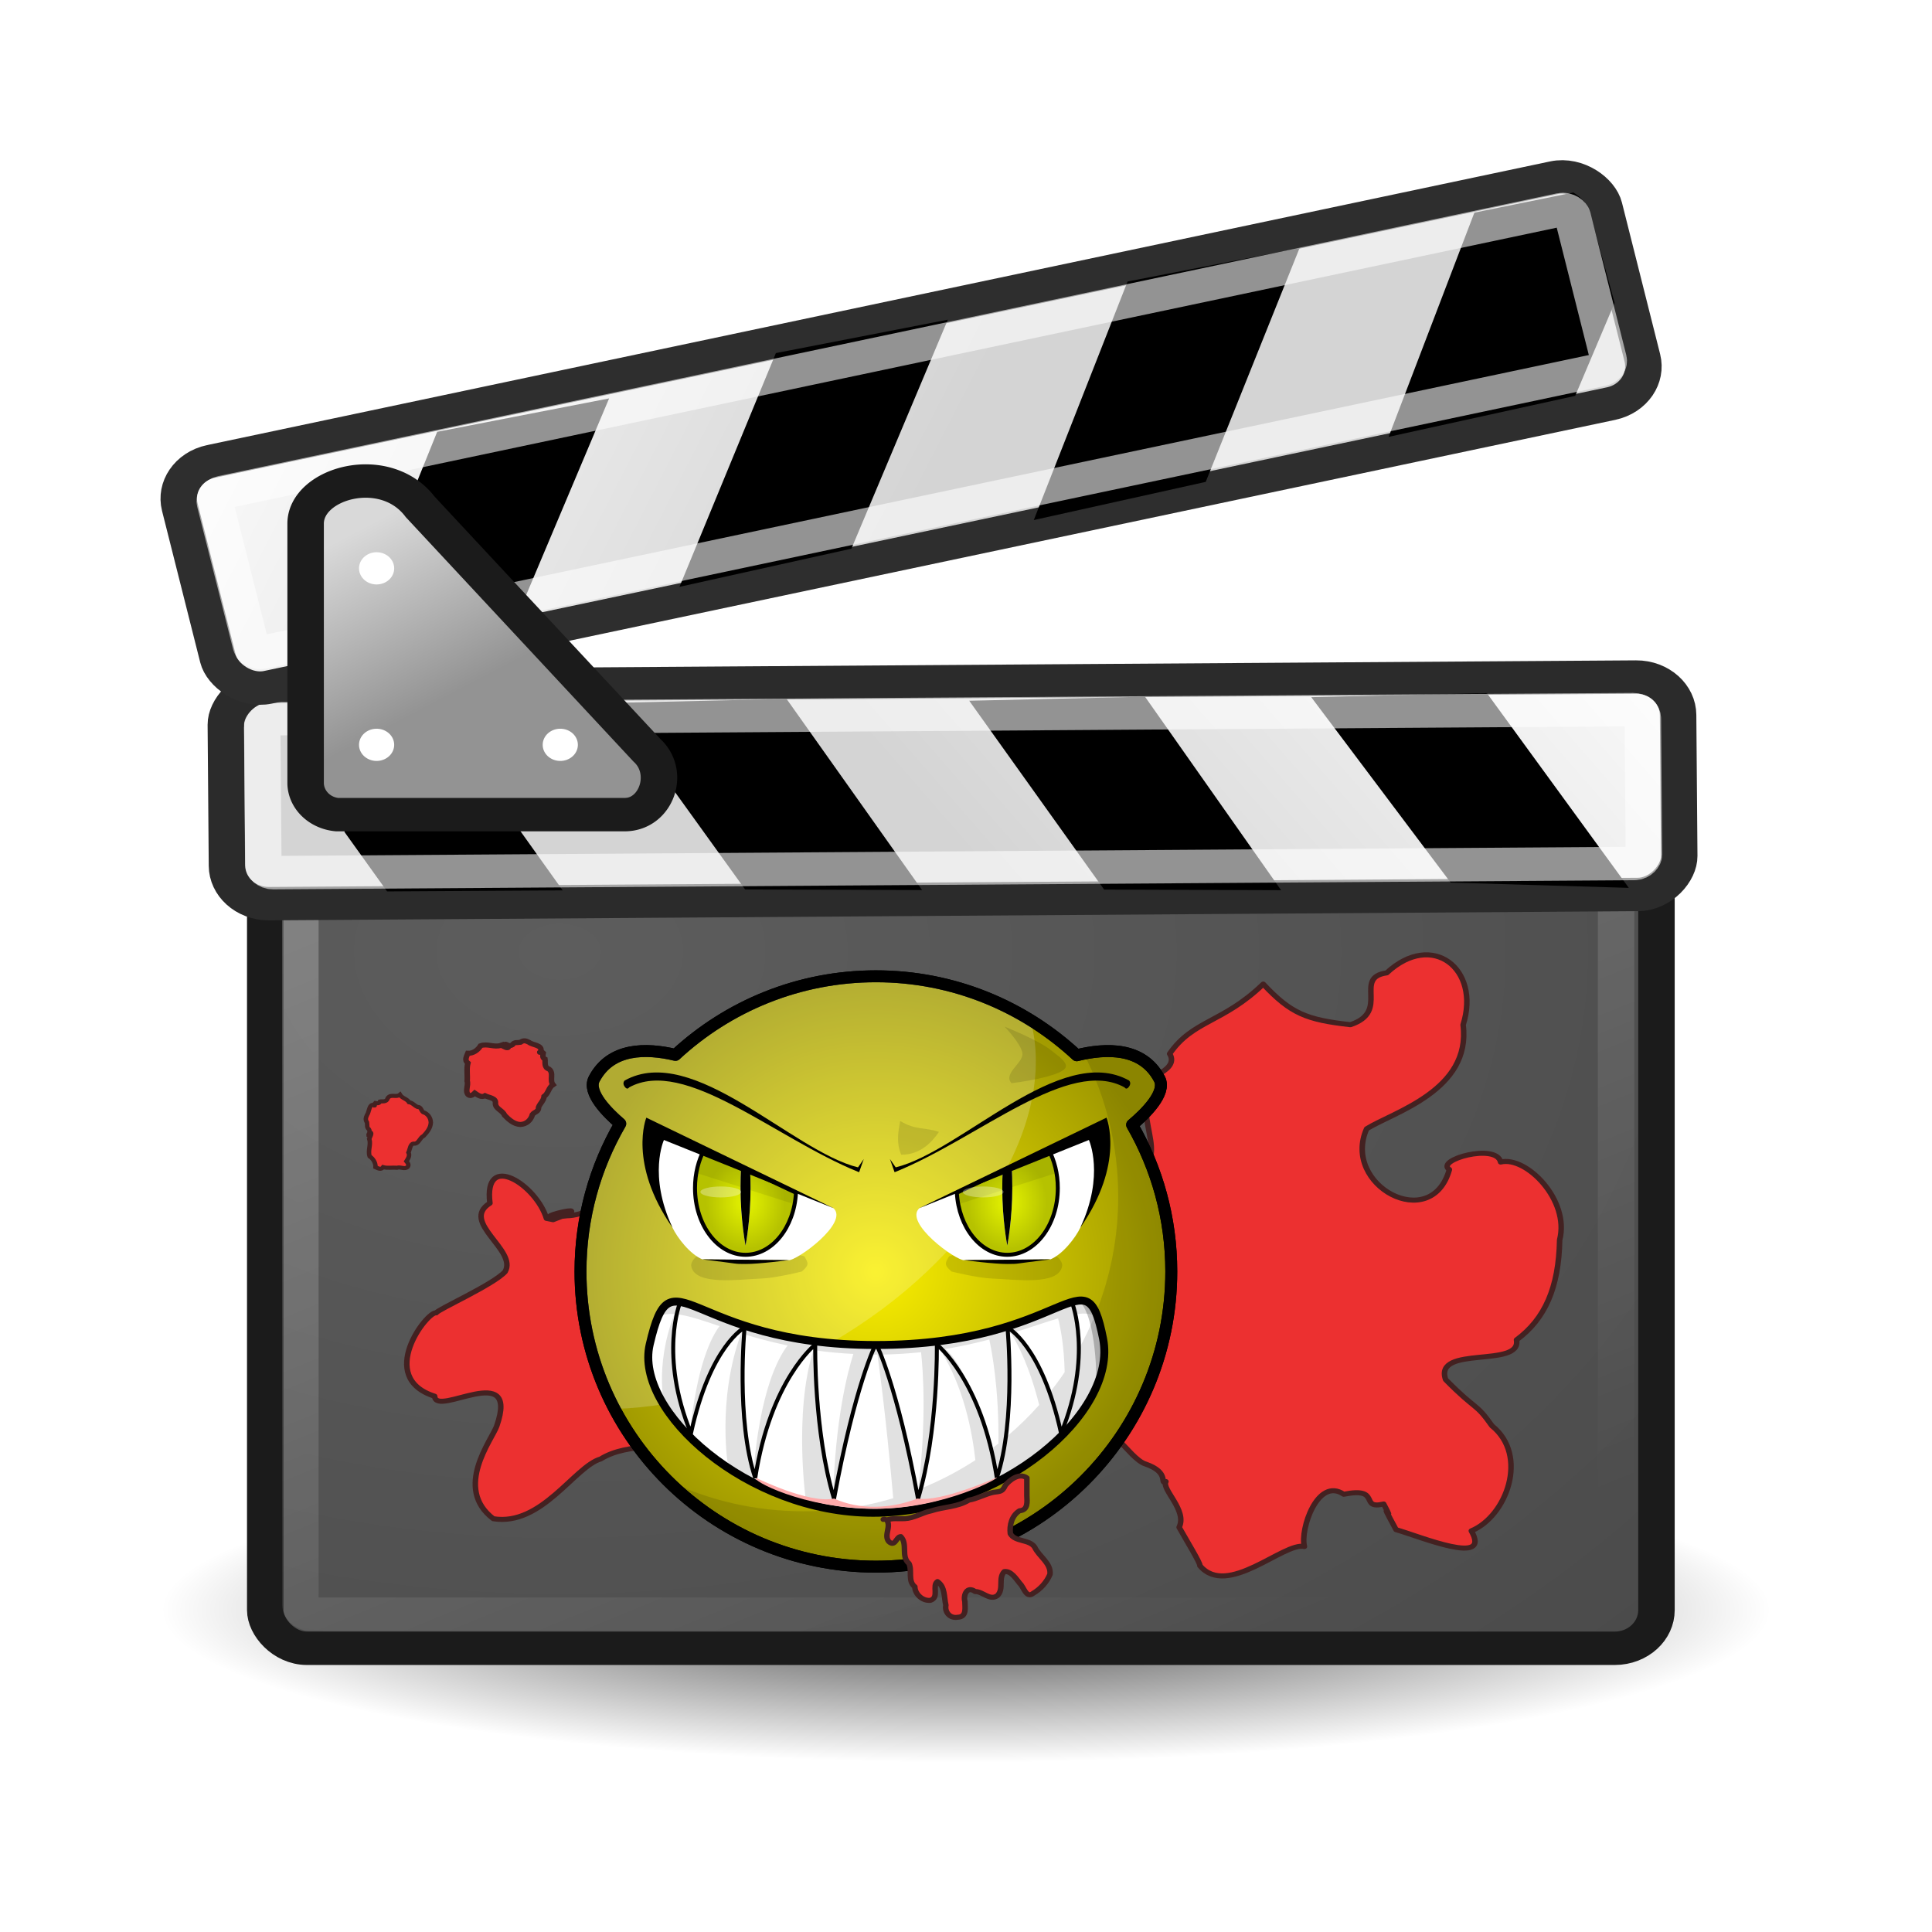 <svg:svg xmlns:dc="http://purl.org/dc/elements/1.1/" xmlns:ns1="http://sodipodi.sourceforge.net/DTD/sodipodi-0.dtd" xmlns:ns2="http://www.inkscape.org/namespaces/inkscape" xmlns:ns4="http://creativecommons.org/ns#" xmlns:ns6="http://www.w3.org/1999/xlink" xmlns:rdf="http://www.w3.org/1999/02/22-rdf-syntax-ns#" xmlns:svg="http://www.w3.org/2000/svg" height="367.662" id="svg4552" version="1.1" viewBox="-30.549 -30.456 367.662 367.662" width="367.662" ns1:docname="film-horror.svg" ns2:version="0.91 r13725">
  <ns1:namedview bordercolor="#666666" borderopacity="1" fit-margin-bottom="0" fit-margin-left="0" fit-margin-right="0" fit-margin-top="0" gridtolerance="10" guidetolerance="10" id="namedview4554" objecttolerance="10" pagecolor="#ffffff" showgrid="false" ns2:current-layer="g4577" ns2:cx="188.89913" ns2:cy="58.780494" ns2:pageopacity="0" ns2:pageshadow="2" ns2:window-height="1035" ns2:window-maximized="0" ns2:window-width="1916" ns2:window-x="24" ns2:window-y="0" ns2:zoom="1.8675" />
  <svg:defs id="defs4512">
    <svg:linearGradient id="a">
      <svg:stop id="stop4485" offset="0" stop-color="#fdfdfd" />
      <svg:stop id="stop4487" offset="1" stop-color="#d4d4d4" />
    </svg:linearGradient>
    <svg:radialGradient cx="27.216" cy="35.673" gradientTransform="matrix(2.883,0,0,2.136,-64.968,-52.486)" gradientUnits="userSpaceOnUse" id="c" r="19.571">
      <svg:stop id="stop4490" offset="0" stop-color="#5d5d5d" />
      <svg:stop id="stop4492" offset="1" stop-color="#444" />
    </svg:radialGradient>
    <svg:linearGradient gradientUnits="userSpaceOnUse" id="d" x1="5.463" x2="21.536" y1="13.143" y2="49.143">
      <svg:stop id="stop4495" offset="0" stop-color="#fff" />
      <svg:stop id="stop4497" offset="1" stop-color="#fff" stop-opacity="0" />
    </svg:linearGradient>
    <svg:radialGradient cx="24.643" cy="44.286" gradientTransform="matrix(1,0,0,0.207,0,35.113)" gradientUnits="userSpaceOnUse" id="b" r="22.071">
      <svg:stop id="stop4500" offset="0" />
      <svg:stop id="stop4502" offset="1" stop-opacity="0" />
    </svg:radialGradient>
    <svg:linearGradient gradientUnits="userSpaceOnUse" id="g" x1="10.679" x2="7.929" y1="15.929" y2="11.107">
      <svg:stop id="stop4505" offset="0" stop-color="#939393" />
      <svg:stop id="stop4507" offset="1" stop-color="#d9d9d9" />
    </svg:linearGradient>
    <svg:linearGradient gradientUnits="userSpaceOnUse" id="e" x1="2.761" x2="18.773" y1="6.11" y2="18.693" ns6:href="#a" />
    <svg:linearGradient gradientTransform="translate(-0.6,-0.578)" gradientUnits="userSpaceOnUse" id="f" x1="2.761" x2="18.773" y1="6.11" y2="18.693" ns6:href="#a" />
    <svg:linearGradient id="linearGradient3241">
      <svg:stop id="stop3243" offset="0" style="stop-color:#e5f400" />
      <svg:stop id="stop3245" offset="1" style="stop-color:#b6c200" />
    </svg:linearGradient>
    <svg:filter height="1.068" id="filter3266" width="1.53" x="-.265" y="-.034" ns2:collect="always">
      <svg:feGaussianBlur id="feGaussianBlur3268" stdDeviation="0.235" ns2:collect="always" />
    </svg:filter>
    <svg:radialGradient cx="170.05" cy="257.52" gradientTransform="matrix(0.747,-6.6066e-8,7.8176e-8,0.884,43.051,35.943)" gradientUnits="userSpaceOnUse" id="radialGradient3502" r="11.172" ns2:collect="always" ns6:href="#linearGradient3241" />
    <svg:radialGradient cx="197.14" cy="289.5" gradientTransform="matrix(1,0,0,1,0,0.06)" gradientUnits="userSpaceOnUse" id="radialGradient3528" r="75.797" ns2:collect="always">
      <svg:stop id="stop3524" offset="0" style="stop-color:#f9ee00" />
      <svg:stop id="stop3526" offset="1" style="stop-color:#9e9700" />
    </svg:radialGradient>
    <svg:radialGradient cx="170.05" cy="257.52" gradientTransform="matrix(0.747,-6.6066e-8,7.8176e-8,0.884,43.051,35.943)" gradientUnits="userSpaceOnUse" id="radialGradient24771" r="11.172" ns2:collect="always" ns6:href="#linearGradient3241" />
  </svg:defs>
  <svg:g id="g4577" transform="matrix(6.941,0,0,6.355,-17.755,-0.034)">
    <svg:path d="m 46.714,44.286 a 22.072,4.571 0 1 1 -44.143,0 22.072,4.571 0 1 1 44.143,0 z" display="block" id="path4514" style="color:#000000;display:block;opacity:0.744;fill:url(#b)" transform="translate(0,-0.857)" ns2:connector-curvature="0" />
    <svg:rect display="block" height="28" id="rect4516" rx="1.143" ry="1.143" style="color:#000000;display:block;fill:url(#c);stroke:#1b1b1b" width="38.143" x="5.429" y="16.571" />
    <svg:rect display="block" height="26.06" id="rect4518" rx="0.274" ry="0.274" style="color:#000000;display:block;opacity:0.312;fill:none;stroke:url(#d)" width="36.073" x="6.392" y="17.489" />
    <svg:g id="g4528" transform="matrix(-0.973,0.232,0.232,0.973,45.786,5.111)">
      <svg:rect display="block" height="6.509" id="rect4520" rx="1.143" ry="1.143" style="color:#000000;display:block;fill:url(#e);stroke:#2b2b2b" transform="rotate(-12.991)" width="39.806" x="1.705" y="10.353" />
      <svg:path d="m 9.19,8.97 -2.43,6.57 4.714,-1.286 2.429,-6.286 -4.714,1 z m 9.142,-2.072 -2.285,6.5 4.714,-1.143 2.286,-6.357 z m 9.572,-2.214 -2.286,6.428 4.714,-1.143 2.286,-6.285 z" id="path4522" style="fill-rule:evenodd" ns2:connector-curvature="0" />
      <svg:path d="m 39.413,2.018 c 0.229,0.156 0.401,0.364 0.469,0.657 l 0.732,3.075 -0.723,2 -4.688,1.085 2.281,-6.357 z" display="block" id="path4524" style="color:#000000;display:block" ns2:connector-curvature="0" />
      <svg:rect display="block" height="4.607" id="rect4526" rx="0.265" ry="0.265" style="color:#000000;display:block;fill:none;stroke:#ffffff;stroke-opacity:0.575" transform="rotate(-12.991)" width="37.843" x="2.672" y="11.327" />
    </svg:g>
    <svg:rect display="block" height="6.942" id="rect4530" rx="1.143" ry="1.143" style="color:#000000;display:block;fill:url(#f);stroke:#2e2e2e" transform="rotate(-12.991)" width="40.077" x="0.67" y="9.685" />
    <svg:path d="m 10.143,8.143 -2.429,6.571 4.715,-1.285 2.428,-6.286 z m 9.286,-2.357 -2.643,7 4.714,-1.143 2.643,-6.857 z m 9.642,-2.143 -2.571,7.143 4.714,-1.143 2.572,-7 z" id="path4532" style="fill-rule:evenodd" ns2:connector-curvature="0" />
    <svg:path d="m 41.295,0.978 c 0.229,0.156 0.401,0.363 0.468,0.656 l 0.661,2.647 -1.08,2.786 -5.116,1.228 2.352,-6.715 z" display="block" id="path4534" style="color:#000000;display:block" ns2:connector-curvature="0" />
    <svg:rect display="block" height="4.915" id="rect4536" rx="0.265" ry="0.265" style="color:#000000;display:block;fill:none;stroke:#ffffff;stroke-opacity:0.575" transform="rotate(-12.991)" width="38.199" x="1.637" y="10.659" />
    <svg:path d="m 6.536,10.893 v 7.786 a 0.96,0.96 0 0 0 0.857,0.928 h 7.893 c 0.863,0 1.274,-1.262 0.607,-1.928 L 9.679,10.393 C 8.714,9 6.536,9.679 6.536,10.893 Z" id="path4538" style="fill:url(#g);fill-rule:evenodd;stroke:#1b1b1b" ns2:connector-curvature="0" />
    <svg:path d="m 8.964,12.232 a 0.482,0.482 0 1 1 -0.964,0 0.482,0.482 0 1 1 0.964,0 z m 0,5.285 a 0.482,0.482 0 1 1 -0.964,0 0.482,0.482 0 1 1 0.964,0 z m 5.036,0 a 0.482,0.482 0 1 1 -0.964,0 0.482,0.482 0 1 1 0.964,0 z" display="block" id="path4540" style="color:#000000;display:block;fill:#ffffff" ns2:connector-curvature="0" />
    <svg:path d="m 13.139,31.698 c -0.281,-1.01 -1.73,-2.021 -1.55,-0.456 -0.828,0.565 0.762,1.401 0.416,2.052 -0.328,0.394 -1.844,1.127 -1.889,1.233 -0.238,-0.062 -1.663,1.934 -0.042,2.496 0.027,0.644 2.337,-1.103 1.703,0.889 -0.122,0.398 -1.199,1.859 -0.096,2.779 1.324,0.236 2.232,-1.566 2.944,-1.789 0.773,-0.525 1.85,-0.238 2.817,-0.723 1.709,-0.376 4.076,-0.616 5.442,-1.164 0.325,-1.547 2.723,-1.224 3.245,-0.412 0.451,0.809 1.631,0.471 1.864,1.484 0.466,-0.595 1.104,0.806 1.566,0.964 0.695,0.261 0.372,0.629 0.564,0.528 -0.129,0.227 0.593,0.857 0.362,1.369 0.197,0.385 0.596,1.097 0.568,1.148 0.753,0.985 2.306,-0.717 2.867,-0.572 -0.123,-0.51 0.361,-2.093 1.078,-1.565 1.045,-0.228 0.415,0.468 1.095,0.291 0.384,0.796 -0.253,-0.427 0.34,0.769 0.7,0.22 2.623,1.102 2.063,0.036 0.97,-0.438 1.58,-2.258 0.566,-3.145 -0.458,-0.713 -0.416,-0.435 -1.271,-1.386 -0.327,-1.04 2.084,-0.333 1.944,-1.188 0.782,-0.629 1.158,-1.563 1.183,-2.993 0.283,-1.194 -0.917,-2.522 -1.619,-2.332 -0.115,-0.58 -1.806,-0.063 -1.405,0.225 -0.495,1.922 -2.958,0.476 -2.268,-1.221 0.736,-0.501 2.873,-1.151 2.645,-3.113 0.486,-1.678 -0.846,-2.824 -2.094,-1.556 -0.934,0.14 0.113,1.151 -0.996,1.552 -1.198,-0.148 -1.626,-0.326 -2.39,-1.217 -1.105,1.166 -1.926,1.074 -2.566,2.087 0.33,0.57 -1.054,0.846 -0.518,0.77 -0.561,1.317 0.825,2.571 -0.826,2.934 -1.327,0.662 -2.095,1.738 -3.562,0.823 -0.586,-1.476 -2.469,-2.477 -3.438,-2.637 -1.115,1.183 -2.453,0.962 -2.308,2.456 -0.147,0.386 -0.613,0.716 -1.16,1.023 -1.005,0.761 -2.059,-0.029 -2.277,-0.551 -0.612,-1.119 -1.605,0.019 -2.429,0.033 -1.51,0.202 1.173,-0.51 -0.386,0.118 l -0.181,-0.04 -1.5e-5,-1.7e-5 z" id="path24773" style="fill:#ec3030;fill-rule:evenodd;stroke:#432121;stroke-width:0.151px;stroke-linecap:round;stroke-linejoin:round;stroke-opacity:1;fill-opacity:1" ns2:connector-curvature="0" />
    <svg:g id="layer1" transform="matrix(0.109,0,0,0.119,0.683,-1.163)" ns2:label="Taso 1">
      <svg:path d="m 197.16,215.22 c -19.47,0 -37.19,7.51 -50.44,19.78 -7.33,-1.75 -16.29,-1.86 -20.44,6.06 -1.77,3.39 3.3,8.46 6.56,11.25 -6.34,10.94 -10,23.64 -10,37.19 0,41.01 33.31,74.28 74.32,74.28 41,0 74.28,-33.27 74.28,-74.28 0,-13.43 -3.6,-26.03 -9.85,-36.91 3.24,-2.72 8.71,-8.03 6.88,-11.53 -4.22,-8.06 -13.41,-7.8 -20.81,-5.97 -13.26,-12.31 -31,-19.87 -50.5,-19.87 z" id="path2380" style="fill:url(#radialGradient3528);stroke:#000000;stroke-width:3;stroke-linejoin:round" ns2:connector-curvature="0" />
      <svg:path d="m 197.16,215.22 c -19.47,0 -37.19,7.51 -50.44,19.78 -7.33,-1.75 -16.29,-1.86 -20.44,6.06 -1.77,3.39 3.3,8.46 6.56,11.25 -6.34,10.94 -10,23.64 -10,37.19 0,12.49 3.11,24.26 8.57,34.59 16.9,-0.51 35.99,-5.98 54.21,-16.5 36.69,-21.18 57.38,-55.73 50.41,-81.34 -11.31,-6.99 -24.61,-11.03 -38.87,-11.03 z" id="path3590" style="fill:#ffffff;fill-opacity:0.196" ns2:connector-curvature="0" />
      <svg:path d="m 254.29,306.45 c -4.42,-22.57 -8.62,1.55 -57.15,1.55 -47.81,0 -51.24,-24.49 -56.9,-0.12 -3.9,16.79 24.64,42.34 56.19,42.34 32.26,0 61.49,-25.18 57.86,-43.77 z" id="path2382" style="fill:#ffffff;fill-rule:evenodd;stroke:#000000;stroke-width:2" ns1:nodetypes="czszs" ns2:connector-curvature="0" />
      <svg:path d="m 229.5,227.88 c 0,0 4.21,4.33 4.5,6.74 0.28,2.38 -4.99,5.08 -2.75,7.5 6.49,-0.82 12.43,-2.25 13.5,-3.74 1,-1.39 -2.18,-3.42 -3.5,-4.5 -3.05,-2.53 -11.75,-6 -11.75,-6 z m 25.41,6.15 c -1.84,0.05 -3.69,0.33 -5.47,0.69 5.51,10.79 8.65,22.99 8.65,35.94 0,10.33 -1.98,20.19 -5.59,29.25 -0.94,-2.15 -2.07,-3.04 -3.66,-3.1 -5.93,-0.21 -18.32,11.19 -51.68,11.19 -34.68,0 -46.02,-12.87 -51.78,-10.66 0,0 -2.72,3.38 -2.72,3.38 1.12,-0.46 2.37,-0.6 3.78,-0.5 -5.21,13.61 -2.32,23.9 -2.32,23.9 l 6.13,6.26 c 0,0 -5.46,-11.44 -3.03,-30.1 2.82,0.34 6.37,1.54 10.59,2.97 -2.08,2.76 -5.69,9.84 -7.43,26.87 4.38,-16.03 9.85,-22.84 12.31,-25.24 0.19,0.05 0.37,0.12 0.56,0.18 -6.2,16.94 -3.25,33.82 -3.25,33.82 l 6.88,4.12 c 0,0 -0.23,-0.85 -0.54,-2.09 4.54,-18.33 10.98,-28.15 13.82,-31.82 0.41,0.07 0.83,0.13 1.25,0.19 -5.07,16.17 -1.79,38.72 -1.79,38.72 l 5.76,1.59 c -2.14,0.18 -4.3,0.25 -6.47,0.25 -12.25,0 -23.87,-2.78 -34.22,-7.75 13.44,13.41 32,21.69 52.47,21.69 41,0 74.28,-33.27 74.28,-74.28 0,-13.43 -3.6,-26.03 -9.85,-36.91 3.24,-2.72 8.71,-8.03 6.88,-11.53 -2.9,-5.54 -8.16,-7.16 -13.56,-7.03 z m -51.66,17.59 c -0.53,2.91 -1.01,5.48 0.25,8.5 4.76,0.03 7.68,-3.09 9.5,-5.74 -3.18,-1.16 -5.97,-0.41 -9.75,-2.76 z m -34.19,33.47 c -5.4,-0.01 -11.7,0.11 -15.59,0.03 -1.22,-0.02 -2.97,1.8 -2.78,3 0.8,5.09 12.42,3.32 17.56,3.16 3.66,-0.11 10.25,-1.77 10.25,-1.77 2,-1.7 1.56,-2.15 0.72,-3.7 -0.26,-0.57 -4.76,-0.71 -10.16,-0.72 z m 80.22,15 c 1.1,-0.01 2.06,0.16 2.91,0.53 -1.23,3 -2.62,5.92 -4.19,8.72 0,-3.84 -0.46,-6.92 -0.88,-9 0.77,-0.12 1.49,-0.24 2.16,-0.25 z m -6.31,1.22 c 0.62,2.44 1.52,7.01 1.65,13.53 -1.26,1.88 -2.61,3.68 -4.03,5.44 -2.24,-5.96 -5.35,-12.8 -8.65,-15.44 4.29,-1.33 7.96,-2.63 11.03,-3.53 z m -11.81,3.78 c 3.36,5.47 5.63,12.31 7.06,18 -2.51,2.83 -5.21,5.46 -8.1,7.91 1.82,-11.6 0.69,-22.16 0.22,-25.66 0.28,-0.08 0.54,-0.16 0.82,-0.25 z m -67.41,0.13 c 3.31,1.03 7.03,2.03 11.19,2.9 -2.38,3.06 -7.03,11.59 -8.66,32.63 -1.21,-4.97 -3.83,-18.24 -2.53,-35.53 z m 61.91,1.4 c 0.62,2.81 2.46,12.31 2.31,26.16 -0.73,0.58 -1.47,1.14 -2.22,1.69 -2.14,-8.59 -6.03,-21.24 -11.16,-25.47 4.03,-0.65 7.7,-1.49 11.07,-2.38 z m -12.32,2.6 c 5.85,9.28 8.01,20.44 8.82,27.75 -4.35,2.84 -9,5.26 -13.88,7.22 4.49,-15.29 4.32,-29.84 4.1,-34.85 0.32,-0.04 0.65,-0.07 0.96,-0.12 z m -31.28,0.16 c 2.94,0.4 6.07,0.7 9.41,0.87 -1.48,4.67 -4.59,16.67 -5.09,36.13 4.41,-18.79 8.17,-31.59 9.5,-35.97 l 1.28,0 0.37,0 c 1.93,13.82 3.44,30 3.97,36.15 -4.74,1.41 -9.65,2.41 -14.72,2.91 -0.29,-1.4 -4.01,-19.86 -4.72,-40.09 z m 26.44,0.43 c 0.48,4.38 1.44,16.83 -0.72,34.57 -0.16,0.06 -0.31,0.12 -0.47,0.18 -0.95,-7.3 -3.38,-21.72 -9.03,-34.15 3.6,-0.04 7.01,-0.26 10.22,-0.6 z" id="path3532" style="fill:#000000;fill-opacity:0.118" ns1:nodetypes="cscsscccscsscccccccccccccccccscsscsccccccsssccccccccccccccccccccccccccccccccccccsccccccccc" ns2:connector-curvature="0" />
      <svg:path d="m 147.86,297.36 c 0,0 -5.29,13.24 2.76,32.86 4.85,-22.17 13.49,-26.61 13.49,-26.61 0,0 -2.22,23.27 2.68,37.85 3.82,-24.71 15.09,-33.56 15.09,-33.56 0,0 -0.4,21.74 4.73,38.8 5.31,-28.83 10.44,-38.8 10.44,-38.8" id="path2400" style="fill:none;stroke:#000000;stroke-width:1px" ns1:nodetypes="ccccccc" ns2:connector-curvature="0" />
      <svg:path d="m 246.49,297.36 c 0,0 5.29,13.24 -2.77,32.86 -4.84,-22.17 -13.48,-26.61 -13.48,-26.61 0,0 2.21,23.27 -2.68,37.85 -3.82,-24.71 -15.09,-33.56 -15.09,-33.56 0,0 0.4,21.74 -4.73,38.8 -5.31,-28.83 -10.45,-38.8 -10.45,-38.8" id="path2409" style="fill:none;stroke:#000000;stroke-width:1px" ns1:nodetypes="ccccccc" ns2:connector-curvature="0" />
      <svg:path d="m 227.52,341.34 c 0,0 -13.96,6.27 -19.93,5.3 -6.61,2.58 -14.57,2.93 -20.96,0 -6.28,1.38 -19.57,-5.18 -19.57,-5.18 -1.65,0.39 11.62,7.75 30.08,7.75 17.23,0 31.44,-7.91 30.38,-7.87 z" id="path2411" style="fill:#ffaaaa;fill-rule:evenodd" ns1:nodetypes="ccccsc" ns2:connector-curvature="0" />
      <svg:path d="m 133.97,241.43 c 0,0 -0.69,0.57 -0.06,1.51 0.71,1.04 1.14,0.25 1.14,0.25 13.99,-7.77 36.58,12.67 57.56,21.21 l 0.31,0.12 1.17,-3.31 -1.45,2.09 c -16.58,-4.07 -41.45,-31.42 -58.67,-21.87 z" id="path2433" style="fill:#000000;fill-rule:evenodd" ns1:nodetypes="czcccccc" ns2:connector-curvature="0" />
      <svg:g id="g3432" transform="matrix(1.19,0,0,1.19,-38.022,-41.544)">
        <svg:path d="m 150.44,249.44 0.88,12.55 c 0,0 2.18,4.57 3.26,6.85 1.07,2.26 3.75,5.7 6.34,6.78 l 18.2,0.18 c 1.72,0.2 12.95,-7.97 9.5,-11.02 l -36.86,-16.22 -1.32,0.88 z" id="path3312" style="fill:#ffffff;fill-rule:evenodd" ns1:nodetypes="cczscccc" ns2:connector-curvature="0" />
        <svg:path d="m 160.88,275.62 c 8.55,1.03 6.41,0.96 9.18,0.98 2.77,0.03 9.19,-0.82 9.19,-0.82 l -18.37,-0.16 z" id="path2447" style="fill:#000000;fill-rule:evenodd" ns1:nodetypes="cscc" ns2:connector-curvature="0" />
        <svg:path d="m 161.34,252.38 c -1.23,2.3 -1.96,5.11 -1.96,8.15 0,7.81 4.78,14.13 10.68,14.13 5.65,0 10.27,-5.79 10.66,-13.13 l -19.38,-9.15 z" id="path2453" style="fill:url(#radialGradient24771);stroke:#000000;stroke-width:0.841;stroke-linejoin:round" ns2:connector-curvature="0" />
        <svg:path d="m 169.12,256.06 c -0.08,1.38 -0.12,2.89 -0.12,4.47 0,6.68 1.06,12.19 1.06,12.19 0,0 1.07,-5.38 1.06,-12.19 0,-1.27 -0.03,-2.45 -0.09,-3.59 l -1.91,-0.88 z" id="path3264" style="fill:#ffffff;filter:url(#filter3266)" ns2:connector-curvature="0" />
        <svg:path d="m 149.09,245.66 c 0,0 -3.94,9.63 5.53,23.25 -5.2,-11.13 -1.81,-18.53 -1.81,-18.53 l 35.92,14.45 -39.64,-19.17 z" id="path2439" style="fill:#000000;fill-rule:evenodd" ns1:nodetypes="ccccc" ns2:connector-curvature="0" />
        <svg:path d="m 169.12,256.06 c -0.08,1.38 -0.12,2.89 -0.12,4.47 0,6.68 1.06,12.19 1.06,12.19 0,0 1.07,-5.38 1.06,-12.19 0,-1.27 -0.03,-2.45 -0.09,-3.59 l -1.91,-0.88 z" id="rect2461" style="fill:#000000" ns2:connector-curvature="0" />
        <svg:path d="m 161.34,252.38 c -0.79,1.47 -1.4,3.15 -1.72,4.96 l 20.79,6.63 c 0.15,-0.8 0.26,-1.6 0.31,-2.44 l -19.38,-9.15 z" id="path3259" style="fill:#000000;fill-opacity:0.081;fill-rule:evenodd" ns2:connector-curvature="0" />
      </svg:g>
      <svg:path d="m 260.79,241.43 c 0,0 0.69,0.57 0.05,1.51 -0.7,1.04 -1.13,0.25 -1.13,0.25 -13.99,-7.77 -36.58,12.67 -57.56,21.21 l -0.31,0.12 -1.17,-3.31 1.45,2.09 c 16.58,-4.07 41.45,-31.42 58.67,-21.87 z" id="path3457" style="fill:#000000;fill-rule:evenodd" ns1:nodetypes="czcccccc" ns2:connector-curvature="0" />
      <svg:path d="m 225.61,285.09 c 5.4,-0.01 11.7,0.11 15.6,0.03 1.22,-0.02 2.97,1.8 2.78,3 -0.81,5.09 -12.42,3.32 -17.57,3.16 -3.65,-0.11 -10.25,-1.77 -10.25,-1.77 -2,-1.7 -1.56,-2.15 -0.71,-3.7 0.26,-0.57 4.75,-0.71 10.15,-0.72 z" id="path3588" style="fill:#000000;fill-opacity:0.118" ns1:nodetypes="csssccc" ns2:connector-curvature="0" />
      <svg:g id="g3504" transform="matrix(-1.19,0,0,1.19,432.56,-41.544)">
        <svg:path d="m 150.44,249.44 0.88,12.55 c 0,0 2.18,4.57 3.26,6.85 1.07,2.26 3.75,5.7 6.34,6.78 l 18.2,0.18 c 1.72,0.2 12.95,-7.97 9.5,-11.02 l -36.86,-16.22 -1.32,0.88 z" id="path3506" style="fill:#ffffff;fill-rule:evenodd" ns1:nodetypes="cczscccc" ns2:connector-curvature="0" />
        <svg:path d="m 160.88,275.62 c 8.55,1.03 6.41,0.96 9.18,0.98 2.77,0.03 9.19,-0.82 9.19,-0.82 l -18.37,-0.16 z" id="path3508" style="fill:#000000;fill-rule:evenodd" ns1:nodetypes="cscc" ns2:connector-curvature="0" />
        <svg:path d="m 161.34,252.38 c -1.23,2.3 -1.96,5.11 -1.96,8.15 0,7.81 4.78,14.13 10.68,14.13 5.65,0 10.27,-5.79 10.66,-13.13 l -19.38,-9.15 z" id="path3510" style="fill:url(#radialGradient3502);stroke:#000000;stroke-width:0.841;stroke-linejoin:round" ns2:connector-curvature="0" />
        <svg:path d="m 169.12,256.06 c -0.08,1.38 -0.12,2.89 -0.12,4.47 0,6.68 1.06,12.19 1.06,12.19 0,0 1.07,-5.38 1.06,-12.19 0,-1.27 -0.03,-2.45 -0.09,-3.59 l -1.91,-0.88 z" id="path3512" style="fill:#ffffff;filter:url(#filter3266)" ns2:connector-curvature="0" />
        <svg:path d="m 149.09,245.66 c 0,0 -3.94,9.63 5.53,23.25 -5.2,-11.13 -1.81,-18.53 -1.81,-18.53 l 35.92,14.45 -39.64,-19.17 z" id="path3514" style="fill:#000000;fill-rule:evenodd" ns1:nodetypes="ccccc" ns2:connector-curvature="0" />
        <svg:path d="m 169.12,256.06 c -0.08,1.38 -0.12,2.89 -0.12,4.47 0,6.68 1.06,12.19 1.06,12.19 0,0 1.07,-5.38 1.06,-12.19 0,-1.27 -0.03,-2.45 -0.09,-3.59 l -1.91,-0.88 z" id="path3516" style="fill:#000000" ns2:connector-curvature="0" />
        <svg:path d="m 161.34,252.38 c -0.79,1.47 -1.4,3.15 -1.72,4.96 l 20.79,6.63 c 0.15,-0.8 0.26,-1.6 0.31,-2.44 l -19.38,-9.15 z" id="path3518" style="fill:#000000;fill-opacity:0.081;fill-rule:evenodd" ns2:connector-curvature="0" />
      </svg:g>
      <svg:path d="m 248.25,296.86 c 4.57,4.36 4.37,21 4.37,21 l 2.38,-9.12 c 0,0 -2.82,-11.61 -6.75,-11.88 z" id="path3550" style="fill:#000000;fill-opacity:0.235;fill-rule:evenodd" ns1:nodetypes="cccc" ns2:connector-curvature="0" />
      <svg:path d="m 197.16,215.22 c -19.47,0 -37.19,7.51 -50.44,19.78 -7.33,-1.75 -16.29,-1.86 -20.44,6.06 -1.77,3.39 3.3,8.46 6.56,11.25 -6.34,10.94 -10,23.64 -10,37.19 0,41.01 33.31,74.28 74.32,74.28 41,0 74.28,-33.27 74.28,-74.28 0,-13.43 -3.6,-26.03 -9.85,-36.91 3.24,-2.72 8.71,-8.03 6.88,-11.53 -4.22,-8.06 -13.41,-7.8 -20.81,-5.97 -13.26,-12.31 -31,-19.87 -50.5,-19.87 z" id="path3595" style="fill:none;stroke:#000000;stroke-width:3;stroke-linejoin:round" ns2:connector-curvature="0" />
      <svg:ellipse cx="158.125" cy="267.487" id="path3597" rx="5.125" ry="1.375" style="fill:#ffffff;fill-opacity:0.314" transform="translate(0,2)" />
      <svg:ellipse cx="158.125" cy="267.487" id="path3599" rx="5.125" ry="1.375" style="fill:#ffffff;fill-opacity:0.314" transform="translate(66,2)" />
    </svg:g>
    <svg:path d="m 22.47,40.73 c 0.127,0.2 -0.086,0.449 0.052,0.642 0.178,0.186 0.205,-0.145 0.331,-0.146 0.2,0.231 -0.004,0.592 0.226,0.807 0.092,0.223 -0.04,0.526 0.16,0.696 1.68e-4,0.214 0.207,0.433 0.427,0.406 0.253,-0.086 0.035,-0.445 0.194,-0.562 0.216,0.166 0.175,0.47 0.23,0.709 -0.037,0.197 0.103,0.401 0.323,0.36 0.26,-0.011 0.197,-0.296 0.198,-0.473 -0.048,-0.188 0.056,-0.476 0.28,-0.297 0.212,-0.006 0.405,0.29 0.614,0.119 0.183,-0.201 0.011,-0.519 0.187,-0.717 0.185,-0.028 0.322,0.217 0.426,0.356 0.109,0.106 0.172,0.454 0.359,0.299 0.211,-0.134 0.381,-0.343 0.468,-0.575 0.031,-0.336 -0.303,-0.531 -0.421,-0.812 -0.151,-0.243 -0.535,-0.147 -0.667,-0.403 -0.028,-0.244 0.037,-0.541 0.253,-0.686 0.244,-0.019 0.204,-0.282 0.2,-0.457 l 0,-0.527 c -0.213,-0.169 -0.479,0.073 -0.589,0.221 -0.086,0.202 -0.136,0.18 -0.327,0.211 -0.205,0.044 -0.467,0.201 -0.675,0.234 -0.318,0.212 -0.675,0.193 -1.035,0.322 -0.243,0.054 -0.476,0.222 -0.724,0.233 -0.162,0.009 -0.346,-0.022 -0.488,0.039 -0.033,-0.007 -0.066,-0.039 -0.099,-0.017" id="path24777" style="fill:#ec3030;fill-opacity:1;fill-rule:evenodd;stroke:#432121;stroke-width:0.151px;stroke-linecap:round;stroke-linejoin:round;stroke-opacity:1" ns1:nodetypes="cccccccccccccccccccccccccccc" ns2:connector-curvature="0" />
    <svg:path d="m 11.893,26.515 c -0.183,0.072 -0.379,-0.064 -0.562,0.014 -0.067,0.125 -0.203,0.234 -0.348,0.225 -0.038,0.104 -0.096,0.209 9.32e-4,0.293 -0.041,0.175 -0.006,0.358 -0.019,0.536 0.04,0.136 -0.067,0.308 0.032,0.415 0.072,0.062 0.151,-0.027 0.176,-0.054 0.083,0.062 0.183,0.144 0.281,0.08 0.103,0.056 0.307,0.07 0.286,0.222 -0.005,0.175 0.196,0.211 0.25,0.362 0.113,0.126 0.252,0.269 0.431,0.278 0.171,-0.005 0.295,-0.139 0.333,-0.299 0.051,-0.075 0.179,-0.085 0.167,-0.213 0.039,-0.116 0.14,-0.196 0.153,-0.328 0.119,-0.091 0.123,-0.265 0.243,-0.352 -0.101,-0.14 0.035,-0.35 -0.11,-0.469 -0.141,-0.046 -0.095,-0.214 -0.108,-0.296 -0.085,-0.043 -0.054,-0.129 -0.048,-0.187 -0.044,-0.06 -0.154,0.019 -0.068,-0.042 0.054,-0.198 -0.223,-0.185 -0.322,-0.276 -0.089,-0.049 -0.154,-0.067 -0.236,0.001 -0.093,0.018 -0.164,-0.017 -0.222,0.076 -0.049,0.041 -0.235,0.028 -0.203,-0.016 0.089,-0.022 0.153,0.144 0.022,0.092 -0.044,-0.019 -0.083,-0.048 -0.129,-0.061 z" id="path24782" style="fill:#ec3030;fill-opacity:1;fill-rule:evenodd;stroke:#432121;stroke-width:0.151px;stroke-linecap:butt;stroke-linejoin:miter;stroke-opacity:1" ns2:connector-curvature="0" />
    <svg:path d="m 8.282,29.319 c 0.051,0.171 -0.046,0.353 0.01,0.522 0.089,0.062 0.167,0.189 0.16,0.323 0.074,0.035 0.149,0.089 0.209,-8.51e-4 0.124,0.038 0.254,0.005 0.381,0.018 0.096,-0.037 0.219,0.062 0.295,-0.03 0.044,-0.067 -0.019,-0.14 -0.038,-0.164 0.044,-0.077 0.103,-0.17 0.057,-0.261 0.04,-0.096 0.05,-0.285 0.158,-0.266 0.125,0.005 0.15,-0.182 0.257,-0.232 0.09,-0.105 0.192,-0.235 0.198,-0.401 -0.004,-0.159 -0.099,-0.275 -0.212,-0.31 -0.053,-0.047 -0.06,-0.167 -0.152,-0.156 -0.082,-0.036 -0.139,-0.13 -0.233,-0.142 -0.065,-0.11 -0.188,-0.114 -0.25,-0.226 -0.099,0.094 -0.249,-0.033 -0.334,0.102 -0.033,0.132 -0.152,0.088 -0.211,0.101 -0.03,0.079 -0.092,0.05 -0.133,0.044 -0.042,0.04 0.014,0.144 -0.03,0.064 -0.141,-0.05 -0.132,0.208 -0.196,0.3 -0.035,0.083 -0.047,0.144 7.77e-4,0.22 0.013,0.087 -0.012,0.153 0.054,0.206 0.029,0.045 0.02,0.219 -0.011,0.189 -0.016,-0.083 0.103,-0.142 0.065,-0.021 -0.013,0.041 -0.034,0.077 -0.044,0.12 z" id="path24793" style="fill:#ec3030;fill-opacity:1;fill-rule:evenodd;stroke:#432121;stroke-width:0.122px;stroke-linecap:butt;stroke-linejoin:miter;stroke-opacity:1" ns2:connector-curvature="0" />
  </svg:g>
</svg:svg>
